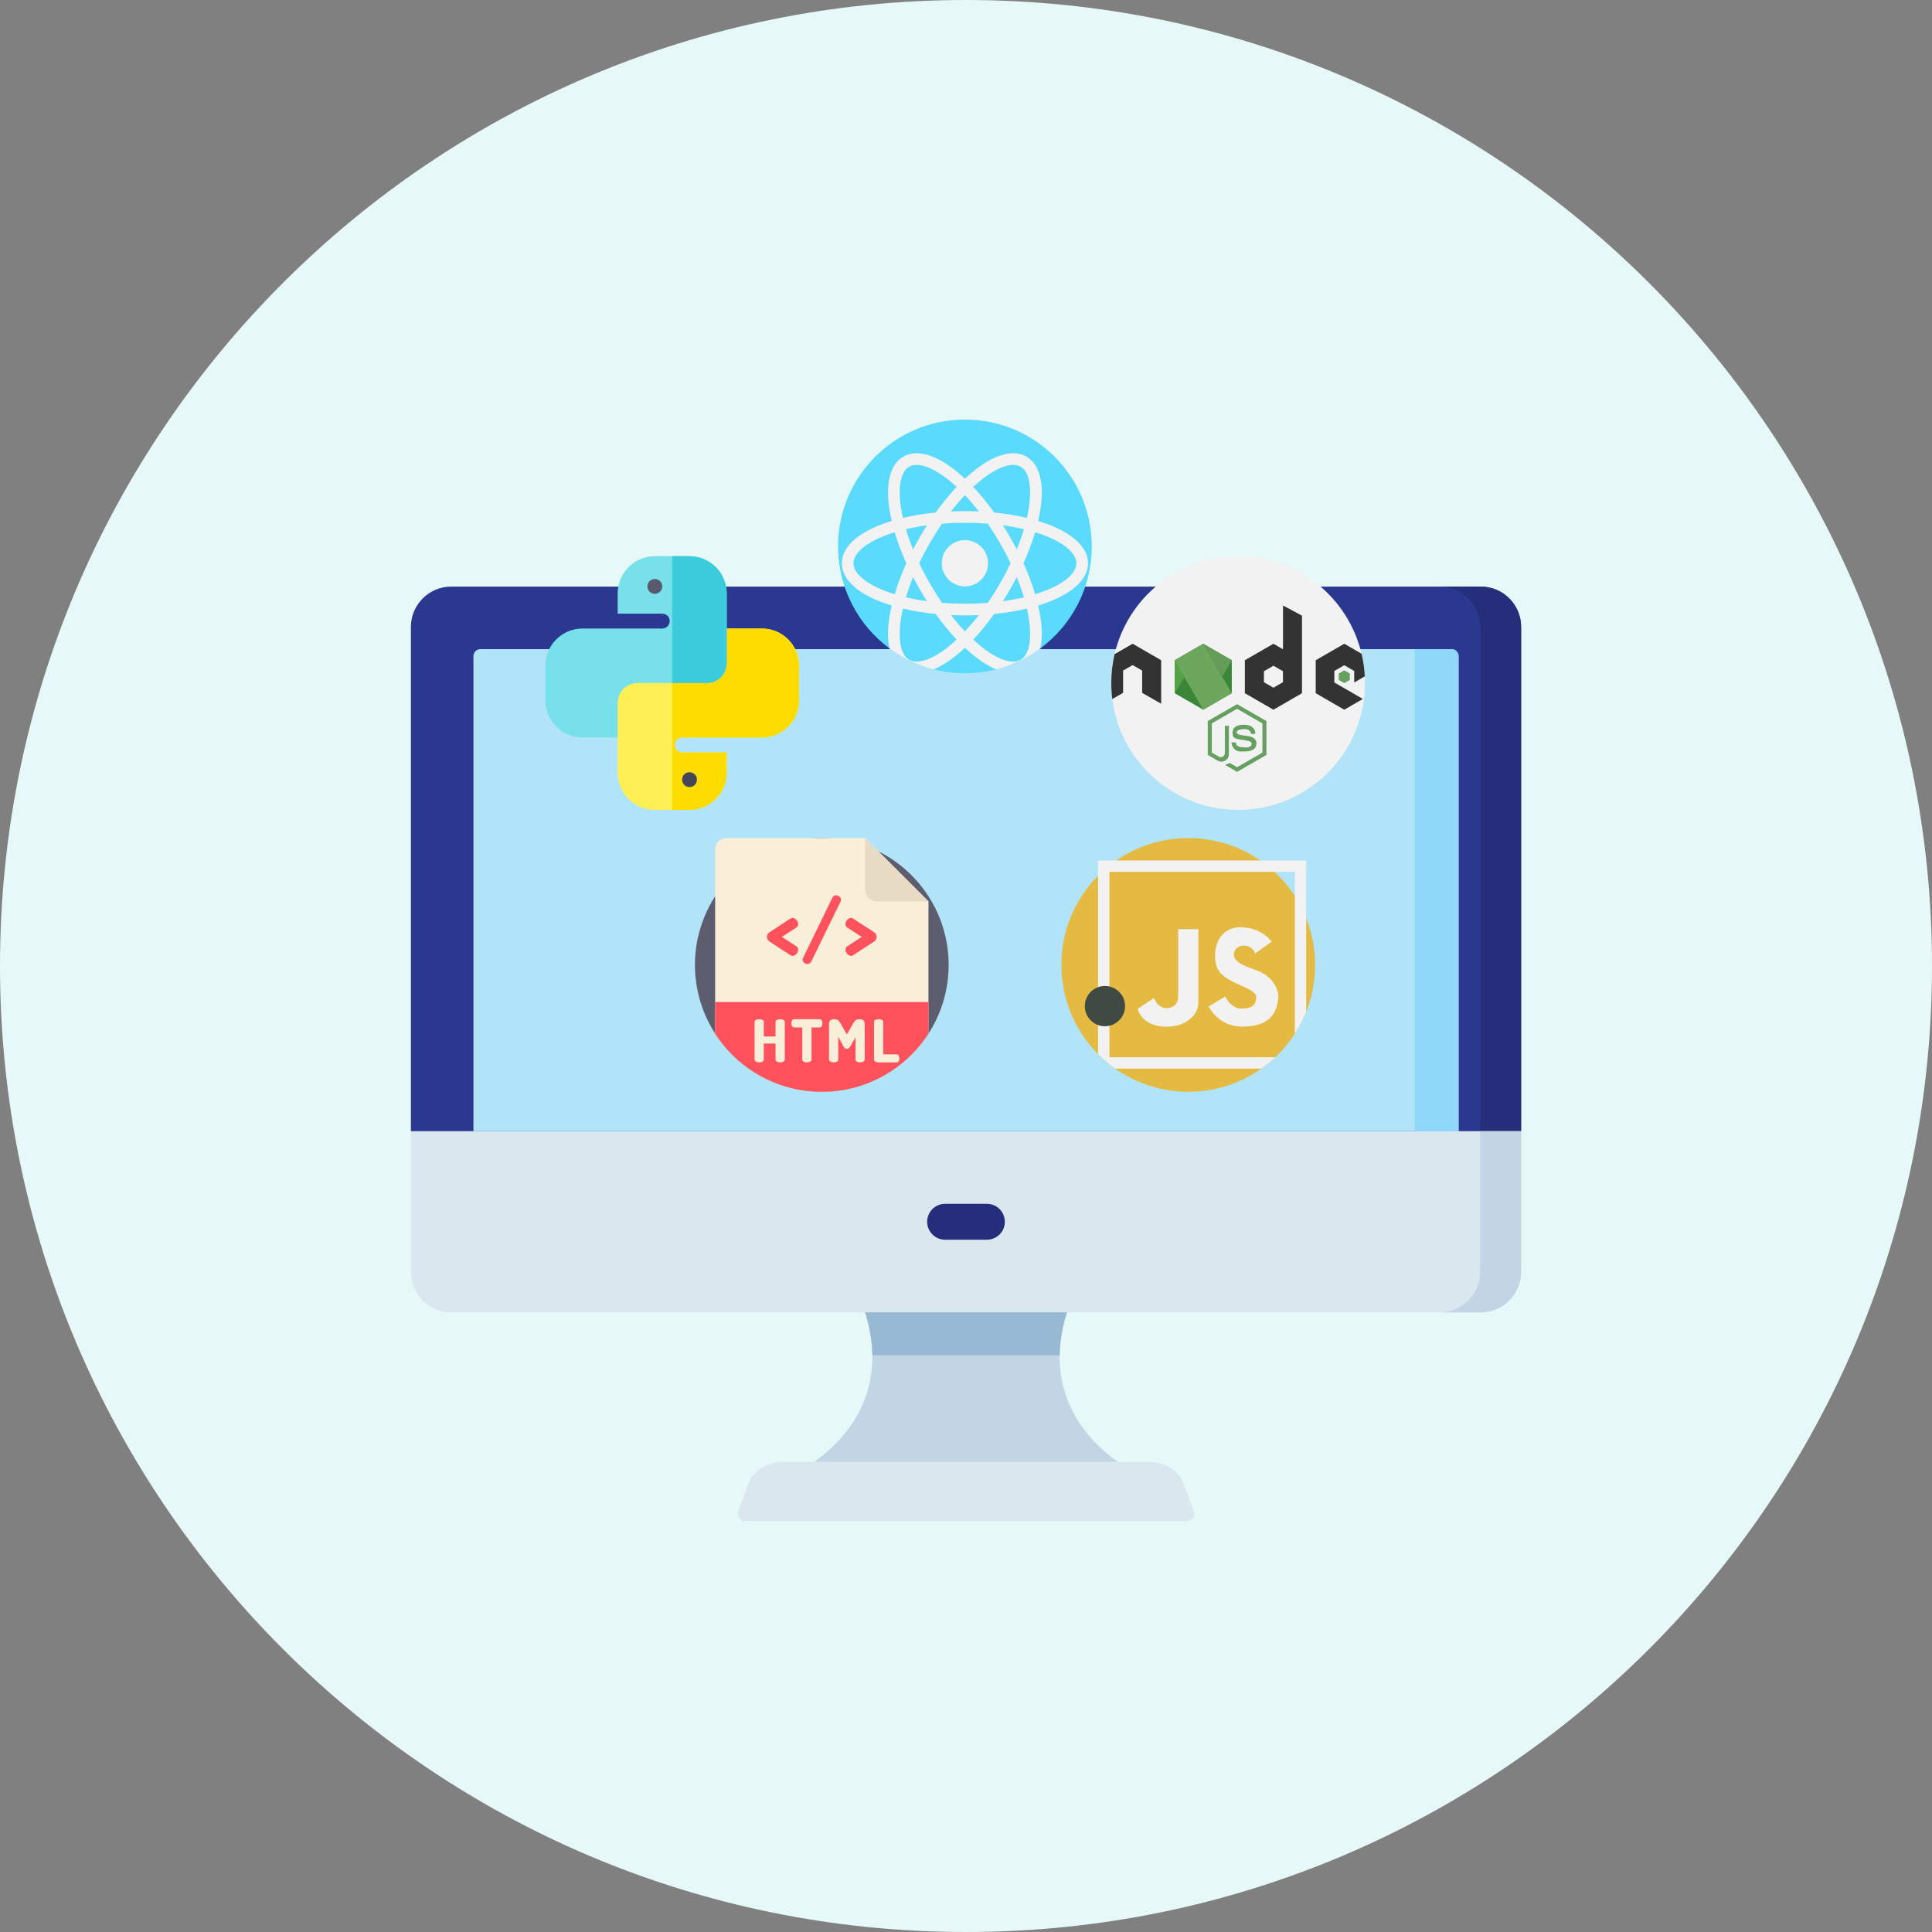 <svg width="70" height="70" viewBox="0 0 710 710" fill="none" xmlns="http://www.w3.org/2000/svg">
<rect x="0" y="0" width="710" height="710" fill="#808080" stroke="none"/>
<path d="M355 710C551.061 710 710 551.061 710 355C710 158.939 551.061 0 355 0C158.939 0 0 158.939 0 355C0 551.061 158.939 710 355 710Z" fill="#E7F8F8"/>
<g clip-path="url(#clip0)">
<path d="M544.157 215.57H165.843C157.649 215.57 151 222.211 151 230.413V415.704L165.423 424.715H544.577L559 415.704V230.413C559 222.211 552.35 215.57 544.157 215.57V215.57Z" fill="#2B3890"/>
<path d="M544.158 215.57H529.092C537.284 215.57 543.934 222.211 543.934 230.413V424.716H544.577L559 415.704V230.413C559 222.211 552.35 215.57 544.158 215.57V215.57Z" fill="#242E7A"/>
<path d="M559 415.704V467.43C559 475.632 552.351 482.281 544.157 482.281H165.843C157.649 482.28 151 475.631 151 467.429V415.703H559V415.704Z" fill="#DAE7EF"/>
<path d="M543.934 415.703V467.43C543.934 475.632 537.284 482.281 529.092 482.281H544.158C552.35 482.281 559 475.632 559 467.43V415.703H543.934Z" fill="#C1D5E4"/>
<path d="M173.986 415.707V241.131C173.986 239.707 175.14 238.553 176.564 238.553H533.437C534.861 238.553 536.015 239.707 536.015 241.131V415.708H173.986V415.707Z" fill="#B1E4F9"/>
<path d="M519.932 238.553V415.707H536.014V241.131C536.014 239.707 534.86 238.553 533.436 238.553H519.932Z" fill="#90D8F9"/>
<path d="M362.673 455.59H347.326C343.682 455.59 340.728 452.636 340.728 448.991C340.728 445.346 343.682 442.392 347.326 442.392H362.673C366.318 442.392 369.272 445.346 369.272 448.991C369.271 452.636 366.318 455.59 362.673 455.59Z" fill="#242E7A"/>
<path d="M436.103 559H273.897C271.998 559 270.678 557.112 271.328 555.328L275.034 545.172C276.755 540.458 282.074 537.226 288.111 537.226H421.888C427.925 537.226 433.244 540.458 434.965 545.172L438.671 555.328C439.322 557.112 438.002 559 436.103 559V559Z" fill="#DAE7EF"/>
<path d="M392.093 482.28H317.907C324.731 503.846 318.521 523.256 299.274 537.226H410.725C391.479 523.256 385.268 503.847 392.093 482.28Z" fill="#C1D5E4"/>
<path d="M317.907 482.28C319.619 487.688 320.51 492.961 320.582 498.048H389.42C389.491 492.962 390.382 487.689 392.094 482.28H317.907Z" fill="#98B9D3"/>
<g clip-path="url(#clip1)">
<path d="M279.983 230.977H263.412V247.366H223.351V267.397C223.351 269.408 224.981 271.039 226.993 271.039V283.968C226.993 291.511 233.107 297.625 240.65 297.625H253.397C260.94 297.625 267.054 291.511 267.054 283.968V276.502H250.743C249.272 276.502 248.006 275.371 247.937 273.902C247.863 272.333 249.113 271.039 250.665 271.039H279.983C287.526 271.039 293.641 264.924 293.641 257.381V244.634C293.641 237.092 287.526 230.977 279.983 230.977Z" fill="#FEEF55"/>
<path d="M279.983 230.977H263.412V247.366H247.023V297.625H253.397C260.94 297.625 267.054 291.511 267.054 283.968V276.502H250.743C249.272 276.502 248.006 275.371 247.937 273.902C247.863 272.333 249.113 271.039 250.665 271.039H279.983C287.526 271.039 293.641 264.924 293.641 257.381V244.634C293.641 237.092 287.526 230.977 279.983 230.977Z" fill="#FEDC00"/>
<path d="M234.277 251.008H259.77C263.793 251.008 267.054 247.746 267.054 243.724V218.048C267.054 210.517 260.928 204.391 253.397 204.391H240.65C233.119 204.391 226.993 210.517 226.993 218.048V225.514H243.381C244.89 225.514 246.113 226.737 246.113 228.246C246.113 229.754 244.89 230.977 243.381 230.977H214.064C206.533 230.977 200.406 237.104 200.406 244.634V257.381C200.406 264.912 206.533 271.039 214.064 271.039H226.993V258.292C226.993 254.269 230.254 251.008 234.277 251.008Z" fill="#78E0EA"/>
<path d="M253.397 204.391H247.023V251.008H259.77C263.793 251.008 267.054 247.746 267.054 243.724V218.048C267.054 210.517 260.928 204.391 253.397 204.391Z" fill="#3CCCDD"/>
<path d="M243.382 215.499C243.382 217.007 242.159 218.23 240.65 218.23C239.142 218.23 237.919 217.007 237.919 215.499C237.919 213.99 239.142 212.767 240.65 212.767C242.159 212.767 243.382 213.99 243.382 215.499Z" fill="#5A5A6E"/>
<path d="M256.128 286.517C256.128 288.026 254.905 289.248 253.397 289.248C251.888 289.248 250.665 288.026 250.665 286.517C250.665 285.008 251.888 283.786 253.397 283.786C254.905 283.786 256.128 285.008 256.128 286.517Z" fill="#46465A"/>
</g>
<g clip-path="url(#clip2)">
<path d="M501.625 251.008C501.625 276.754 480.754 297.625 455.008 297.625C431.254 297.625 411.65 279.859 408.76 256.889C408.516 254.964 408.391 253 408.391 251.008C408.391 247.358 408.809 243.806 409.603 240.398C414.405 219.765 432.911 204.391 455.008 204.391C477.049 204.391 495.519 219.689 500.375 240.246C501.012 242.934 501.414 245.713 501.56 248.557C501.604 249.369 501.625 250.186 501.625 251.008Z" fill="#F2F2F2"/>
<path d="M452.676 254.752V242.631L442.18 236.571L431.684 242.631V254.752L442.18 260.812L452.676 254.752Z" fill="#3B8739"/>
<path d="M494.014 252.912L500.855 256.863L494.014 260.813L483.519 254.752V242.632L494.014 236.572L500.375 240.246C501.012 242.934 501.414 245.712 501.56 248.557L497.671 250.802V246.58L494.014 244.47L490.357 246.58V250.802L494.014 252.912Z" fill="#333333"/>
<path d="M496.052 249.868V247.515L494.014 246.339L491.977 247.515V249.868L494.014 251.044L496.052 249.868Z" fill="#66A060"/>
<path d="M426.725 242.632V258.615L419.725 254.621V246.428L416.23 244.409L412.735 246.428V254.621L408.76 256.889C408.516 254.964 408.391 253 408.391 251.008C408.391 247.358 408.809 243.806 409.603 240.398L416.23 236.572L426.725 242.632Z" fill="#333333"/>
<path d="M452.675 254.75L442.179 236.571L431.683 242.631L442.179 260.81L452.675 254.75Z" fill="#6DA75D"/>
<path d="M431.684 254.752L435.288 248.874L431.684 242.631V254.752Z" fill="#55A344"/>
<path d="M449.177 248.691L452.676 242.631L442.18 236.571L449.177 248.691Z" fill="#639D57"/>
<path d="M471.497 222.524V238.604L467.979 236.572L457.481 242.632V254.752L467.979 260.813L478.474 254.752V226.259L471.497 222.524ZM471.478 250.711L467.979 252.732L464.479 250.711V246.672L467.979 244.651L471.478 246.672V250.711Z" fill="#333333"/>
<path d="M459.77 269.713C459.77 269.713 459.564 267.941 457.669 267.941C455.773 267.941 454.476 268.188 454.476 269.239C454.476 270.289 458.163 270.289 459.564 270.701C460.965 271.113 462.201 272.184 461.583 274.08C460.965 275.975 459.069 276.181 456.144 276.181C453.219 276.181 452.56 273.75 452.56 272.803H454.208C454.208 272.803 454.001 274.286 455.938 274.533C457.874 274.78 459.726 274.919 459.976 273.421C460.305 271.443 453.713 272.432 453.136 270.495C452.649 268.859 452.93 266.705 456.226 266.375C459.522 266.045 461.335 267.501 461.335 269.671L459.77 269.713Z" fill="#66A060"/>
<path d="M443.85 277.436L447.493 279.539C449.324 280.596 451.612 279.275 451.612 277.161V273.475V266.692H450.127V276.748C450.127 277.903 448.878 278.624 447.878 278.047L445.335 276.579V265.846L454.629 260.48L463.924 265.846V276.579L454.629 281.945L451.952 280.399L450.203 281.104L454.629 283.659L465.409 277.435V264.989L454.629 258.765L443.85 264.989V277.436H443.85Z" fill="#66A060"/>
</g>
<g clip-path="url(#clip3)">
<path d="M483.297 354.602C483.297 360.675 482.136 366.477 480.022 371.799C478.892 374.645 477.49 377.355 475.846 379.893C473.798 383.059 471.376 385.961 468.644 388.533C467.044 390.042 465.339 391.437 463.539 392.708C455.947 398.07 446.682 401.219 436.68 401.219C426.677 401.219 417.413 398.07 409.821 392.708C407.568 391.117 405.463 389.334 403.532 387.378C395.204 378.958 390.062 367.378 390.062 354.602C390.062 341.825 395.204 330.245 403.532 321.825C405.577 319.755 407.817 317.877 410.22 316.218C417.736 311.025 426.852 307.984 436.68 307.984C446.507 307.984 455.623 311.025 463.139 316.218C464.975 317.483 466.715 318.88 468.345 320.392C471.201 323.033 473.724 326.03 475.846 329.31C477.49 331.849 478.892 334.558 480.022 337.405C482.136 342.727 483.297 348.528 483.297 354.602Z" fill="#E4BA42"/>
<path d="M461.273 350.408C459.975 346.645 454.655 346.645 453.617 349.759C452.579 352.873 456.083 354.689 461.533 356.506C466.982 358.323 470.356 363.124 469.707 367.406C469.058 371.687 467.242 377.267 456.472 377.267C449.741 377.267 446.001 373.06 444.142 369.905L450.244 366.238C450.244 366.238 452.32 370.649 456.213 370.649C460.105 370.649 461.662 369.352 461.662 366.368C461.662 362.735 449.076 361.437 447.13 355.209C445.183 348.98 447.778 340.157 456.861 340.806C462.538 341.211 465.731 343.999 467.328 346.033L461.273 350.408Z" fill="#F2F2F2"/>
<path d="M432.986 341.455C432.986 341.455 432.986 363.383 432.986 366.368C432.986 369.352 430.391 370.909 427.796 370.39C425.201 369.871 424.033 366.757 424.033 366.757L418.064 370.78C418.064 370.78 419.362 376.748 427.536 377.267C435.711 377.786 440.382 372.856 440.382 368.703C440.382 364.551 440.382 341.455 440.382 341.455H432.986Z" fill="#F2F2F2"/>
<path d="M403.532 316.218V387.378C405.464 389.334 407.568 391.117 409.821 392.708H463.539C465.339 391.437 467.044 390.042 468.644 388.533H407.707V320.392H475.846V379.893C477.49 377.355 478.892 374.645 480.022 371.799V316.218H403.532Z" fill="#F2F2F2"/>
<path d="M406.061 377.138C410.146 377.138 413.457 373.826 413.457 369.742C413.457 365.657 410.146 362.346 406.061 362.346C401.976 362.346 398.665 365.657 398.665 369.742C398.665 373.826 401.976 377.138 406.061 377.138Z" fill="#3F4A43"/>
</g>
<g clip-path="url(#clip4)">
<path d="M348.625 354.602C348.625 358.154 348.227 361.611 347.476 364.933C346.307 370.096 344.283 374.932 341.558 379.286C341.442 379.472 341.324 379.659 341.204 379.845C332.906 392.706 318.451 401.219 302.008 401.219C285.564 401.219 271.109 392.706 262.811 379.845C259.202 374.255 256.757 367.843 255.819 360.949C255.602 359.359 255.467 357.741 255.415 356.101C255.398 355.602 255.391 355.104 255.391 354.602C255.391 350.067 256.038 345.685 257.244 341.541C257.727 339.884 258.3 338.265 258.958 336.689C260.026 334.12 261.32 331.67 262.811 329.358C271.109 316.497 285.564 307.984 302.008 307.984C318.451 307.984 332.906 316.497 341.204 329.358C343.092 332.282 344.662 335.431 345.864 338.757C346.433 340.337 346.922 341.956 347.322 343.609C347.706 345.196 348.009 346.816 348.224 348.461C348.435 350.054 348.562 351.673 348.608 353.313C348.619 353.742 348.625 354.17 348.625 354.602Z" fill="#5C5E70"/>
<path d="M341.205 331.249V379.845C332.907 392.706 318.452 401.219 302.008 401.219C285.565 401.219 271.109 392.706 262.812 379.845V312.136C262.812 309.843 264.671 307.984 266.963 307.984H317.94L341.205 331.249Z" fill="#F9EED7"/>
<path d="M317.939 327.097V307.984L341.204 331.249H322.092C319.798 331.249 317.939 329.39 317.939 327.097Z" fill="#E8DBC4"/>
<path d="M341.205 368.252V379.845C332.907 392.706 318.452 401.219 302.008 401.219C285.565 401.219 271.109 392.706 262.812 379.845V368.252H341.205Z" fill="#FF525D"/>
<path d="M282.797 342.577L290.636 337.485C290.79 337.361 291.006 337.33 291.222 337.33C292.148 337.33 293.321 338.318 293.321 339.583C293.321 340.108 293.105 340.571 292.765 340.787L287.334 344.305L292.765 347.823C293.105 348.039 293.321 348.502 293.321 349.026C293.321 350.292 292.148 351.279 291.222 351.279C291.006 351.279 290.79 351.248 290.636 351.125L282.797 346.033C282.088 345.57 281.841 344.829 281.841 344.305C281.841 343.78 282.088 343.04 282.797 342.577Z" fill="#FF525D"/>
<path d="M309.059 330.665C309.059 330.85 309.028 331.066 308.936 331.251L298.073 353.501C297.857 353.964 297.27 354.272 296.684 354.272C295.635 354.272 294.956 353.408 294.956 352.637C294.956 352.452 295.018 352.235 295.11 352.05L305.942 329.801C306.189 329.276 306.683 329.029 307.238 329.029C308.102 329.029 309.059 329.677 309.059 330.665Z" fill="#FF525D"/>
<path d="M321.218 346.033L313.38 351.125C313.226 351.248 313.01 351.279 312.794 351.279C311.868 351.279 310.695 350.292 310.695 349.026C310.695 348.502 310.911 348.039 311.251 347.823L316.682 344.305L311.251 340.787C310.911 340.571 310.695 340.108 310.695 339.583C310.695 338.318 311.868 337.33 312.794 337.33C313.01 337.33 313.226 337.361 313.38 337.485L321.218 342.577C321.928 343.04 322.175 343.78 322.175 344.305C322.175 344.829 321.928 345.57 321.218 346.033Z" fill="#FF525D"/>
<path d="M285.013 383.498H280.695V389.378C280.695 390.072 279.849 390.42 279.003 390.42C278.157 390.42 277.311 390.072 277.311 389.378V375.579C277.311 374.863 278.157 374.559 279.003 374.559C279.849 374.559 280.695 374.863 280.695 375.579V380.895H285.013V375.579C285.013 374.863 285.859 374.559 286.705 374.559C287.552 374.559 288.398 374.863 288.398 375.579V389.378C288.398 390.072 287.552 390.42 286.705 390.42C285.859 390.42 285.013 390.072 285.013 389.378V383.498Z" fill="#F9EED7"/>
<path d="M301.22 374.559C301.936 374.559 302.24 375.34 302.24 376.056C302.24 376.881 301.871 377.597 301.22 377.597H298.226V389.378C298.226 390.072 297.38 390.42 296.533 390.42C295.687 390.42 294.841 390.072 294.841 389.378V377.597H291.847C291.196 377.597 290.827 376.881 290.827 376.056C290.827 375.34 291.131 374.559 291.847 374.559H301.22Z" fill="#F9EED7"/>
<path d="M312.307 384.801C312.025 385.278 311.591 385.43 311.179 385.43C310.788 385.43 310.376 385.3 310.116 384.801L308.055 381.025V389.379C308.055 390.073 307.209 390.42 306.362 390.42C305.516 390.42 304.67 390.073 304.67 389.379V376.252C304.67 375.015 305.516 374.56 306.362 374.56C307.577 374.56 308.098 374.69 308.988 376.252L311.223 380.158L313.457 376.252C314.347 374.69 314.867 374.56 316.083 374.56C316.951 374.56 317.775 375.016 317.775 376.252V389.379C317.775 390.073 316.929 390.42 316.083 390.42C315.236 390.42 314.39 390.073 314.39 389.379V381.242L312.307 384.801Z" fill="#F9EED7"/>
<path d="M322.678 390.42C321.941 390.42 321.203 390.072 321.203 389.378V375.579C321.203 374.863 322.049 374.559 322.896 374.559C323.742 374.559 324.588 374.863 324.588 375.579V387.469H329.535C330.186 387.469 330.511 388.207 330.511 388.944C330.511 389.682 330.185 390.42 329.535 390.42H322.678V390.42Z" fill="#F9EED7"/>
</g>
<g clip-path="url(#clip5)">
<path d="M401.219 200.805C401.219 216.164 393.79 229.787 382.332 238.281C377.535 241.835 372.033 244.492 366.073 245.999C362.403 246.929 358.561 247.422 354.602 247.422C350.642 247.422 346.798 246.929 343.128 245.999C337.169 244.492 331.666 241.835 326.869 238.279C315.411 229.785 307.984 216.162 307.984 200.805C307.984 175.059 328.856 154.188 354.602 154.188C380.348 154.188 401.219 175.059 401.219 200.805Z" fill="#5ADAFD"/>
<path d="M382.38 227.053C382.161 225.586 381.872 224.075 381.514 222.53C381.198 221.174 380.831 219.79 380.415 218.386C379.319 214.699 377.875 210.866 376.124 206.993C375.357 205.299 374.531 203.598 373.65 201.899C372.874 200.401 372.056 198.902 371.194 197.412C370.334 195.92 369.447 194.463 368.536 193.042C367.506 191.43 366.447 189.866 365.362 188.355C362.885 184.902 360.288 181.734 357.641 178.94C356.634 177.877 355.62 176.868 354.602 175.919C353.443 174.834 352.279 173.828 351.116 172.905C343.526 166.879 336.731 165.069 331.98 167.811C327.229 170.555 325.399 177.344 326.822 186.932C327.039 188.399 327.33 189.91 327.69 191.455C328.002 192.811 328.369 194.195 328.788 195.599C329.884 199.286 331.328 203.12 333.08 206.992C333.845 208.686 334.671 210.385 335.552 212.084C336.328 213.583 337.148 215.081 338.008 216.573C338.868 218.064 339.755 219.522 340.666 220.943C341.698 222.557 342.757 224.121 343.84 225.631C346.318 229.085 348.915 232.251 351.562 235.044C352.568 236.108 353.584 237.118 354.602 238.068C355.761 239.152 356.925 240.157 358.086 241.08C360.877 243.296 363.56 244.942 366.074 245.998C372.033 244.491 377.536 241.835 382.333 238.281C383.002 235.195 383.027 231.414 382.38 227.053ZM378.106 237.589C377.553 239.982 376.535 241.622 375.079 242.461C373.626 243.302 371.696 243.363 369.346 242.648C366.8 241.87 363.828 240.169 360.75 237.724C359.715 236.902 358.678 236.007 357.641 235.046C356.624 234.103 355.608 233.094 354.6 232.027C352.868 230.194 351.156 228.189 349.485 226.037C348.37 224.6 347.273 223.099 346.201 221.541C344.647 219.282 343.146 216.904 341.718 214.43C340.289 211.957 338.98 209.468 337.803 206.992C336.988 205.286 336.237 203.585 335.552 201.901C334.522 199.378 333.641 196.891 332.92 194.476C332.502 193.068 332.134 191.687 331.828 190.334C331.512 188.956 331.255 187.609 331.061 186.302C330.483 182.415 330.496 178.99 331.095 176.397C331.649 174.003 332.669 172.363 334.123 171.524C334.908 171.071 335.831 170.842 336.883 170.842C337.781 170.842 338.775 171.008 339.855 171.339C342.401 172.115 345.373 173.818 348.452 176.261C349.487 177.083 350.526 177.978 351.561 178.942C352.579 179.884 353.593 180.893 354.6 181.958C356.333 183.791 358.046 185.796 359.718 187.95C360.833 189.387 361.931 190.888 363.002 192.446C364.555 194.705 366.056 197.083 367.483 199.555C368.912 202.029 370.221 204.517 371.399 206.993C372.213 208.701 372.965 210.402 373.65 212.086C374.679 214.609 375.56 217.094 376.281 219.509C376.7 220.917 377.067 222.298 377.375 223.651C377.689 225.029 377.946 226.376 378.14 227.683C378.719 231.57 378.706 234.995 378.106 237.589Z" fill="#F2F2F2"/>
<path d="M385.864 192.967C384.484 192.423 383.031 191.919 381.512 191.455C380.18 191.049 378.799 190.675 377.374 190.334C373.633 189.44 369.592 188.774 365.362 188.355C363.514 188.17 361.629 188.036 359.718 187.95C358.032 187.872 356.324 187.832 354.602 187.832C352.88 187.832 351.171 187.872 349.483 187.95C347.571 188.035 345.686 188.172 343.838 188.355C339.608 188.774 335.569 189.44 331.828 190.334C330.403 190.675 329.021 191.049 327.689 191.455C326.171 191.917 324.717 192.423 323.338 192.967C314.325 196.525 309.358 201.507 309.358 206.992C309.358 212.478 314.325 217.459 323.338 221.019C324.717 221.564 326.169 222.068 327.688 222.532C329.019 222.937 330.401 223.312 331.826 223.651C335.567 224.547 339.608 225.211 343.84 225.632C345.688 225.814 347.573 225.949 349.485 226.037C351.171 226.115 352.88 226.153 354.602 226.153C356.324 226.153 358.031 226.115 359.716 226.037C361.629 225.949 363.512 225.814 365.362 225.632C369.592 225.213 373.635 224.547 377.376 223.651C378.801 223.31 380.182 222.937 381.514 222.53C383.031 222.068 384.485 221.564 385.864 221.019C394.879 217.459 399.843 212.478 399.843 206.992C399.843 201.507 394.879 196.525 385.864 192.967ZM392.851 212.05C390.906 213.867 387.946 215.589 384.29 217.033C383.059 217.518 381.765 217.971 380.414 218.386C379.088 218.795 377.709 219.17 376.282 219.509C373.829 220.093 371.235 220.572 368.535 220.943C366.735 221.193 364.888 221.392 363.002 221.539C360.268 221.758 357.458 221.868 354.602 221.868C351.746 221.868 348.935 221.758 346.201 221.541C344.315 221.393 342.466 221.193 340.666 220.943C337.966 220.572 335.373 220.093 332.92 219.509C331.493 219.17 330.113 218.795 328.787 218.386C327.436 217.971 326.142 217.518 324.911 217.033C321.256 215.589 318.295 213.867 316.351 212.05C314.555 210.374 313.643 208.673 313.643 206.993C313.643 205.312 314.555 203.611 316.351 201.935C318.295 200.118 321.256 198.396 324.911 196.952C326.142 196.467 327.436 196.014 328.787 195.599C330.113 195.19 331.493 194.815 332.92 194.476C335.373 193.892 337.966 193.413 340.666 193.042C342.466 192.792 344.315 192.593 346.201 192.444C348.935 192.227 351.746 192.117 354.602 192.117C357.458 192.117 360.268 192.227 363.002 192.446C364.888 192.593 366.735 192.793 368.535 193.042C371.235 193.413 373.829 193.892 376.282 194.477C377.709 194.815 379.088 195.19 380.414 195.599C381.765 196.014 383.059 196.467 384.29 196.952C387.945 198.396 390.906 200.118 392.851 201.935C394.647 203.612 395.558 205.313 395.558 206.993C395.558 208.673 394.647 210.374 392.851 212.05Z" fill="#F2F2F2"/>
<path d="M377.222 167.811C372.47 165.069 365.676 166.879 358.086 172.905C356.925 173.828 355.76 174.834 354.602 175.919C353.584 176.868 352.568 177.878 351.561 178.942C348.914 181.735 346.317 184.901 343.838 188.355C342.756 189.866 341.696 191.43 340.666 193.041C339.755 194.463 338.868 195.92 338.008 197.412C337.148 198.904 336.328 200.401 335.552 201.9C334.671 203.6 333.845 205.301 333.08 206.992C331.328 210.866 329.884 214.698 328.788 218.386C328.369 219.792 328.002 221.175 327.688 222.532C327.33 224.077 327.039 225.586 326.822 227.053C326.175 231.412 326.2 235.193 326.869 238.279C331.666 241.835 337.169 244.491 343.128 245.998C345.642 244.942 348.325 243.296 351.116 241.08C352.279 240.157 353.443 239.15 354.602 238.068C355.62 237.118 356.634 236.11 357.641 235.046C360.286 232.253 362.885 229.085 365.362 225.631C366.445 224.12 367.505 222.556 368.536 220.943C369.447 219.522 370.334 218.064 371.194 216.572C372.056 215.082 372.874 213.585 373.651 212.086C374.532 210.386 375.357 208.685 376.124 206.992C377.875 203.12 379.319 199.286 380.415 195.598C380.831 194.194 381.199 192.811 381.513 191.454C381.872 189.909 382.161 188.398 382.38 186.931C383.803 177.344 381.973 170.555 377.222 167.811ZM376.282 194.476C375.561 196.891 374.68 199.376 373.65 201.899C372.965 203.583 372.214 205.284 371.399 206.992C370.221 209.468 368.912 211.957 367.483 214.43C366.056 216.902 364.555 219.28 363.003 221.539C361.929 223.099 360.832 224.6 359.717 226.037C358.046 228.189 356.334 230.194 354.6 232.026C353.594 233.092 352.579 234.1 351.561 235.044C350.526 236.007 349.488 236.901 348.452 237.723C345.374 240.168 342.402 241.869 339.856 242.648C337.506 243.363 335.577 243.302 334.123 242.461C332.669 241.622 331.649 239.982 331.096 237.588C330.496 234.995 330.483 231.57 331.061 227.683C331.256 226.375 331.512 225.028 331.826 223.651C332.134 222.298 332.502 220.916 332.92 219.508C333.641 217.094 334.522 214.607 335.552 212.084C336.237 210.4 336.988 208.699 337.803 206.992C338.98 204.517 340.29 202.028 341.719 199.555C343.146 197.081 344.647 194.703 346.201 192.444C347.273 190.886 348.369 189.384 349.484 187.95C351.156 185.796 352.869 183.79 354.6 181.958C355.608 180.891 356.625 179.882 357.64 178.94C358.678 177.977 359.714 177.083 360.75 176.261C363.828 173.818 366.8 172.115 369.346 171.339C370.427 171.008 371.42 170.842 372.318 170.842C373.37 170.842 374.295 171.07 375.079 171.523C376.534 172.362 377.553 174.003 378.106 176.396C378.705 178.99 378.719 182.415 378.14 186.302C377.946 187.609 377.689 188.956 377.374 190.334C377.067 191.687 376.7 193.068 376.282 194.476Z" fill="#F2F2F2"/>
<path d="M354.602 215.496C359.298 215.496 363.105 211.689 363.105 206.992C363.105 202.296 359.298 198.489 354.602 198.489C349.906 198.489 346.099 202.296 346.099 206.992C346.099 211.689 349.906 215.496 354.602 215.496Z" fill="#F2F2F2"/>
</g>
</g>
<defs>
<clipPath id="clip0">
<rect x="151" y="151" width="408" height="408" fill="white"/>
</clipPath>
<clipPath id="clip1">
<rect x="200.406" y="204.391" width="93.234" height="93.234" fill="white"/>
</clipPath>
<clipPath id="clip2">
<rect x="408.391" y="204.391" width="93.234" height="93.234" fill="white"/>
</clipPath>
<clipPath id="clip3">
<rect x="390.062" y="307.984" width="93.234" height="93.234" fill="white"/>
</clipPath>
<clipPath id="clip4">
<rect x="255.391" y="307.984" width="93.234" height="93.234" fill="white"/>
</clipPath>
<clipPath id="clip5">
<rect x="307.984" y="154.188" width="93.234" height="93.234" fill="white"/>
</clipPath>
</defs>
</svg>
